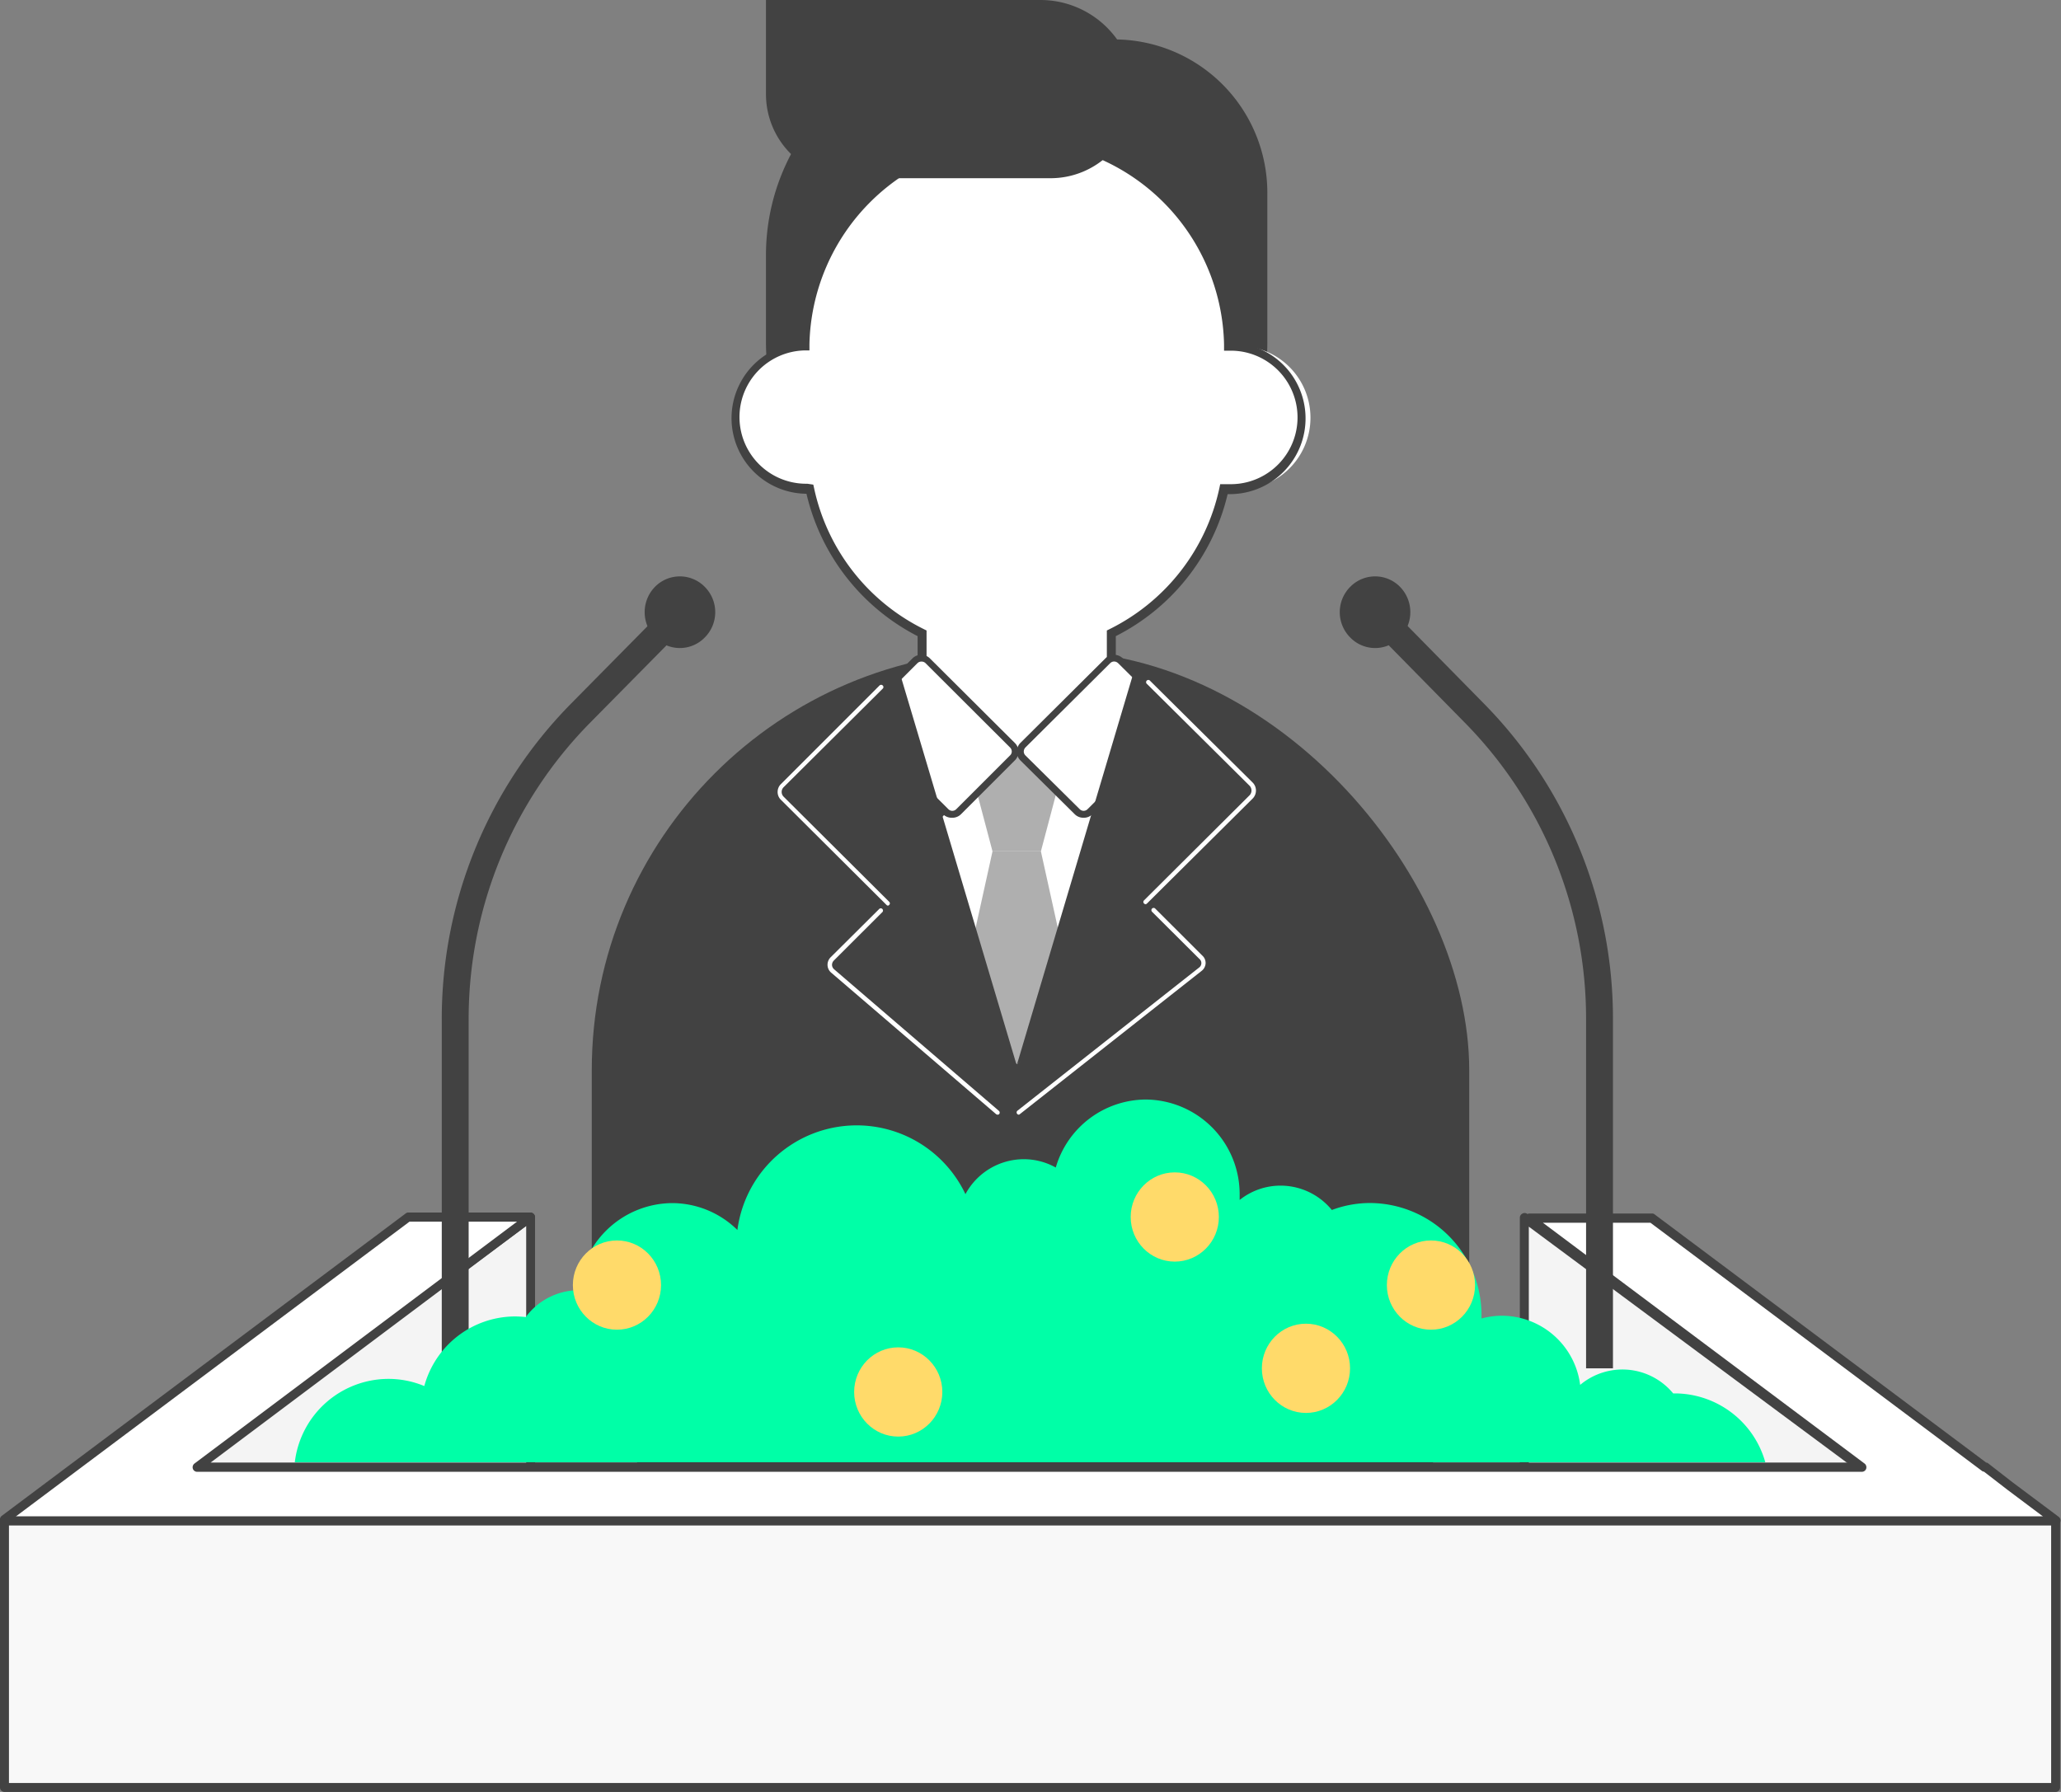 <svg id="圖層_1" data-name="圖層 1" xmlns="http://www.w3.org/2000/svg" viewBox="0 0 230 200"><rect x="0" y="0" width="230" height="200" fill="#808080" stroke="none"/><defs><style>.cls-1{fill:#424242;}.cls-2{fill:#fff;}.cls-3{fill:#afafaf;}.cls-4{fill:#f4f4f4;}.cls-5{fill:#f8f8f8;}.cls-6{fill:#00ffa7;}.cls-7{fill:#ffda6a;}</style></defs><title>13</title><rect class="cls-1" x="66.04" y="72.62" width="97.92" height="118.4" rx="46.81"/><polyline class="cls-2" points="104.17 92.19 113.34 82.75 123.22 92.19 113.93 116.64"/><polygon class="cls-3" points="116.16 95.02 110.76 95.02 107.75 83.65 119.17 83.65 116.16 95.02"/><polygon class="cls-3" points="110.76 95.02 116.16 95.02 120.26 113.57 113.49 118.77 106.65 113.64 110.76 95.02"/><path class="cls-1" d="M109.53,4.4h14.79a17.11,17.11,0,0,1,17.11,17.11v16.7a24.06,24.06,0,0,1-24.06,24.06h-7.85A24.06,24.06,0,0,1,85.48,38.22V28.46A24.06,24.06,0,0,1,109.53,4.4Z"/><path class="cls-2" d="M137.35,38.71l-.25,0v-.18A23.59,23.59,0,0,0,113.46,15h0A23.58,23.58,0,0,0,89.83,38.55v.18a7.94,7.94,0,0,0,.26,15.88h.27A23.55,23.55,0,0,0,102.9,70.68v2.67a10.56,10.56,0,0,0,21.12,0V70.68a23.57,23.57,0,0,0,12.55-16.11,6.79,6.79,0,0,0,.78,0,8,8,0,1,0,0-15.9Z"/><path class="cls-1" d="M113.46,84.37a11,11,0,0,1-11.06-11V71A24,24,0,0,1,90,55.11a8.44,8.44,0,0,1-.63-16.85,24.13,24.13,0,0,1,48.26,0,8.45,8.45,0,0,1-.24,16.89H137A23.91,23.91,0,0,1,124.52,71v2.36A11,11,0,0,1,113.46,84.37ZM90.76,54.09l.09.4a22.92,22.92,0,0,0,12.27,15.74l.28.14v3a10.06,10.06,0,0,0,20.12,0v-3l.28-.14a22.94,22.94,0,0,0,12.28-15.76l.09-.43.45,0c.24,0,.48,0,.73,0a7.45,7.45,0,1,0,0-14.9l-.75,0v-.69a23.14,23.14,0,0,0-46.27,0v.66l-.49,0a7.44,7.44,0,0,0,.25,14.88Z"/><path class="cls-1" d="M85.48,0h30.63a10.51,10.51,0,0,1,10.51,10.51v0a9.38,9.38,0,0,1-9.38,9.38H94.86a9.38,9.38,0,0,1-9.38-9.38V0A0,0,0,0,1,85.48,0Z"/><path class="cls-2" d="M114.17,83.17a1,1,0,0,0,0,1.41l6,6a1,1,0,0,0,1.42,0l9.45-9.42a1,1,0,0,0,0-1.41l-6-6a1,1,0,0,0-1.42,0Z"/><path class="cls-1" d="M120.93,91.27a1.36,1.36,0,0,1-1-.4l-6.06-6a1.39,1.39,0,0,1,0-1.95l9.46-9.41a1.38,1.38,0,0,1,2,0l6.05,6a1.39,1.39,0,0,1,0,1.95l-9.46,9.41A1.35,1.35,0,0,1,120.93,91.27Zm3.4-17.44a.63.63,0,0,0-.44.19l-9.46,9.41h0a.67.67,0,0,0-.18.45.62.62,0,0,0,.18.43l6.06,6a.61.61,0,0,0,.88,0l9.46-9.41a.62.62,0,0,0,.18-.44.59.59,0,0,0-.18-.44l-6.05-6A.67.67,0,0,0,124.33,73.83Zm-10.16,9.34h0Z"/><path class="cls-1" d="M126.64,74.6l13,12.93a1,1,0,0,1,0,1.41l-11.07,11a1,1,0,0,0,0,1.41l5.52,5.49a.69.69,0,0,1-.18,1.17l-20.4,10.73"/><path class="cls-2" d="M113,83.17a1,1,0,0,1,0,1.41l-6,6a1,1,0,0,1-1.42,0l-9.46-9.42a1,1,0,0,1,0-1.41l6.06-6a1,1,0,0,1,1.41,0Z"/><path class="cls-1" d="M106.23,91.27a1.37,1.37,0,0,1-1-.4L95.8,81.46a1.39,1.39,0,0,1,0-1.95l6-6a1.38,1.38,0,0,1,2,0l9.45,9.41a1.36,1.36,0,0,1,0,1.95l-6,6A1.36,1.36,0,0,1,106.23,91.27Zm-3.41-17.43a.62.62,0,0,0-.44.18l-6,6a.59.59,0,0,0-.18.44.62.62,0,0,0,.18.44l9.45,9.41a.62.62,0,0,0,.89,0l6-6a.59.59,0,0,0,.19-.43.64.64,0,0,0-.19-.45h0L103.27,74A.63.63,0,0,0,102.82,73.84Z"/><path class="cls-1" d="M100.31,74.76l-13,12.93a1,1,0,0,0,0,1.41l11.06,11a1,1,0,0,1,0,1.41L92.88,107a.69.69,0,0,0,.18,1.17l20.4,10.73"/><path class="cls-1" d="M128.79,101.61l5.28,5.25a.87.87,0,0,1-.08,1.33l-20.29,16"/><path class="cls-2" d="M113.7,124.41a.25.25,0,0,1-.16-.44l20.3-16a.61.61,0,0,0,0-.95l-5.28-5.26a.26.26,0,0,1,0-.35.25.25,0,0,1,.36,0l5.27,5.26a1.1,1.1,0,0,1,.35.87,1.14,1.14,0,0,1-.44.82l-20.3,16A.21.21,0,0,1,113.7,124.41Z"/><path class="cls-1" d="M128.21,76.17l11.41,11.36a1,1,0,0,1,0,1.41l-11.77,11.73"/><path class="cls-2" d="M127.85,100.92a.25.25,0,0,1-.18-.08.24.24,0,0,1,0-.35l11.78-11.73a.77.77,0,0,0,0-1.06L128,76.34a.25.25,0,1,1,.35-.35L139.8,87.35a1.25,1.25,0,0,1,.36.88,1.27,1.27,0,0,1-.36.89L128,100.84A.25.25,0,0,1,127.85,100.92Z"/><path class="cls-1" d="M98.32,101.61,92.88,107a.91.91,0,0,0,.05,1.36l18.39,15.78"/><path class="cls-2" d="M111.32,124.41a.27.27,0,0,1-.16-.06L92.77,108.57a1.15,1.15,0,0,1-.42-.85,1.18,1.18,0,0,1,.35-.88l5.44-5.41a.25.25,0,0,1,.35.35l-5.43,5.42a.7.7,0,0,0-.21.5.68.68,0,0,0,.24.49L111.49,124a.26.26,0,0,1,0,.36A.27.27,0,0,1,111.32,124.41Z"/><path class="cls-1" d="M98.38,76.68l-11,11a1,1,0,0,0,0,1.41L99.1,100.82"/><path class="cls-2" d="M99.1,101.08a.25.25,0,0,1-.17-.08L87.15,89.27a1.2,1.2,0,0,1-.37-.88,1.22,1.22,0,0,1,.37-.88l11-11a.25.25,0,0,1,.36,0,.24.24,0,0,1,0,.35l-11.06,11a.75.75,0,0,0,0,1.06l11.78,11.73a.24.24,0,0,1,0,.35A.25.25,0,0,1,99.1,101.08Z"/><polyline class="cls-4" points="222.74 174.97 170.12 135.91 170.12 174.97"/><path class="cls-1" d="M222.74,175.48a.46.46,0,0,1-.29-.1l-51.84-38.47V175a.5.5,0,1,1-1,0V135.91a.5.5,0,0,1,.27-.45.49.49,0,0,1,.52,0L223,174.56a.52.52,0,0,1,.11.71A.49.49,0,0,1,222.74,175.48Z"/><polygon class="cls-4" points="59.22 135.83 59.22 174.89 6.59 174.89 59.22 135.83"/><path class="cls-1" d="M59.22,175.4H6.59a.5.5,0,0,1-.48-.35.53.53,0,0,1,.18-.57l52.63-39.06a.51.51,0,0,1,.52,0,.5.5,0,0,1,.27.45v39.06A.5.5,0,0,1,59.22,175.4Zm-51.11-1H58.72V136.83Z"/><polygon class="cls-2" points="229.45 169.68 224.29 165.82 221.59 163.71 221.48 163.71 184.36 135.91 170.69 135.91 207.81 163.71 21.98 163.71 59.2 135.83 45.54 135.83 0.45 169.6 0.67 169.6 0.45 169.75 229.35 169.75 229.25 169.68 229.45 169.68"/><path class="cls-1" d="M229.35,170.26H.45A.5.5,0,0,1,0,169.9a.41.41,0,0,1,0-.22.51.51,0,0,1,.19-.49l45.09-33.76a.47.47,0,0,1,.3-.1H59.21a.5.5,0,0,1,.47.35.51.51,0,0,1-.18.56l-36,27H206.3l-35.9-26.89a.51.51,0,0,1-.18-.56.5.5,0,0,1,.47-.35h13.67a.43.43,0,0,1,.29.1l37,27.7a.43.43,0,0,1,.24.1l2.7,2.1,5.16,3.86a.51.51,0,0,1,.17.57.5.5,0,0,1-.24.29A.51.51,0,0,1,229.35,170.26Zm-227.59-1H228l-4-3-2.59-2a.5.5,0,0,1-.23-.09l-37-27.7h-12l35.9,26.88a.53.53,0,0,1,.18.57.5.5,0,0,1-.48.35H22a.5.5,0,0,1-.48-.35.53.53,0,0,1,.18-.57l36-27h-12Z"/><rect class="cls-5" x="0.5" y="169.75" width="228.9" height="29.74"/><path class="cls-1" d="M229.4,200H.5a.5.5,0,0,1-.5-.51V169.75a.5.5,0,0,1,.5-.5H229.4a.5.5,0,0,1,.5.5v29.74A.5.5,0,0,1,229.4,200ZM1,199H228.9V170.26H1Z"/><path class="cls-1" d="M180,152.72h-3V113.9A47.07,47.07,0,0,0,163.5,80.69L152.26,69.26l2.11-2.15,11.24,11.43A50.09,50.09,0,0,1,180,113.9Z"/><path class="cls-1" d="M156.24,65.5a3.89,3.89,0,0,0-5.56,0,4,4,0,0,0,0,5.65,3.87,3.87,0,0,0,5.56,0A4.05,4.05,0,0,0,156.24,65.5Z"/><path class="cls-1" d="M52.3,152.72h-3V113.9A50.09,50.09,0,0,1,63.72,78.54L75,67.11l2.11,2.15L65.83,80.69A47.07,47.07,0,0,0,52.3,113.9Z"/><path class="cls-1" d="M78.65,71.15a4,4,0,0,0,0-5.65,3.89,3.89,0,0,0-5.56,0,4.05,4.05,0,0,0,0,5.65A3.87,3.87,0,0,0,78.65,71.15Z"/><path class="cls-6" d="M127.88,122.72a10.52,10.52,0,0,0-10.06,7.59,7.33,7.33,0,0,0-3.57-.93,7.41,7.41,0,0,0-6.51,3.9,13.43,13.43,0,0,0-25.45,4,10.4,10.4,0,0,0-7.27-3A10.56,10.56,0,0,0,64.56,144h0a7.39,7.39,0,0,0-5.89,3,12.09,12.09,0,0,0-1.21-.07,10.53,10.53,0,0,0-10.11,7.77,10.41,10.41,0,0,0-4-.8A10.54,10.54,0,0,0,32.9,163.2H197a10.52,10.52,0,0,0-10.08-7.68h-.2a7.34,7.34,0,0,0-10.38-.95,8.84,8.84,0,0,0-8.72-7.72,8.67,8.67,0,0,0-2.29.31c0-.1,0-.21,0-.31a12.5,12.5,0,0,0-12.42-12.58,12.13,12.13,0,0,0-4.28.78,7.4,7.4,0,0,0-5.72-2.72,7.31,7.31,0,0,0-4.57,1.6c0-.2,0-.39,0-.59A10.56,10.56,0,0,0,127.88,122.72Z"/><ellipse class="cls-7" cx="68.85" cy="143.43" rx="4.92" ry="4.98"/><ellipse class="cls-7" cx="100.24" cy="155.36" rx="4.92" ry="4.98"/><ellipse class="cls-7" cx="131.1" cy="135.83" rx="4.92" ry="4.98"/><ellipse class="cls-7" cx="145.74" cy="152.72" rx="4.92" ry="4.98"/><ellipse class="cls-7" cx="159.69" cy="143.43" rx="4.92" ry="4.98"/></svg>